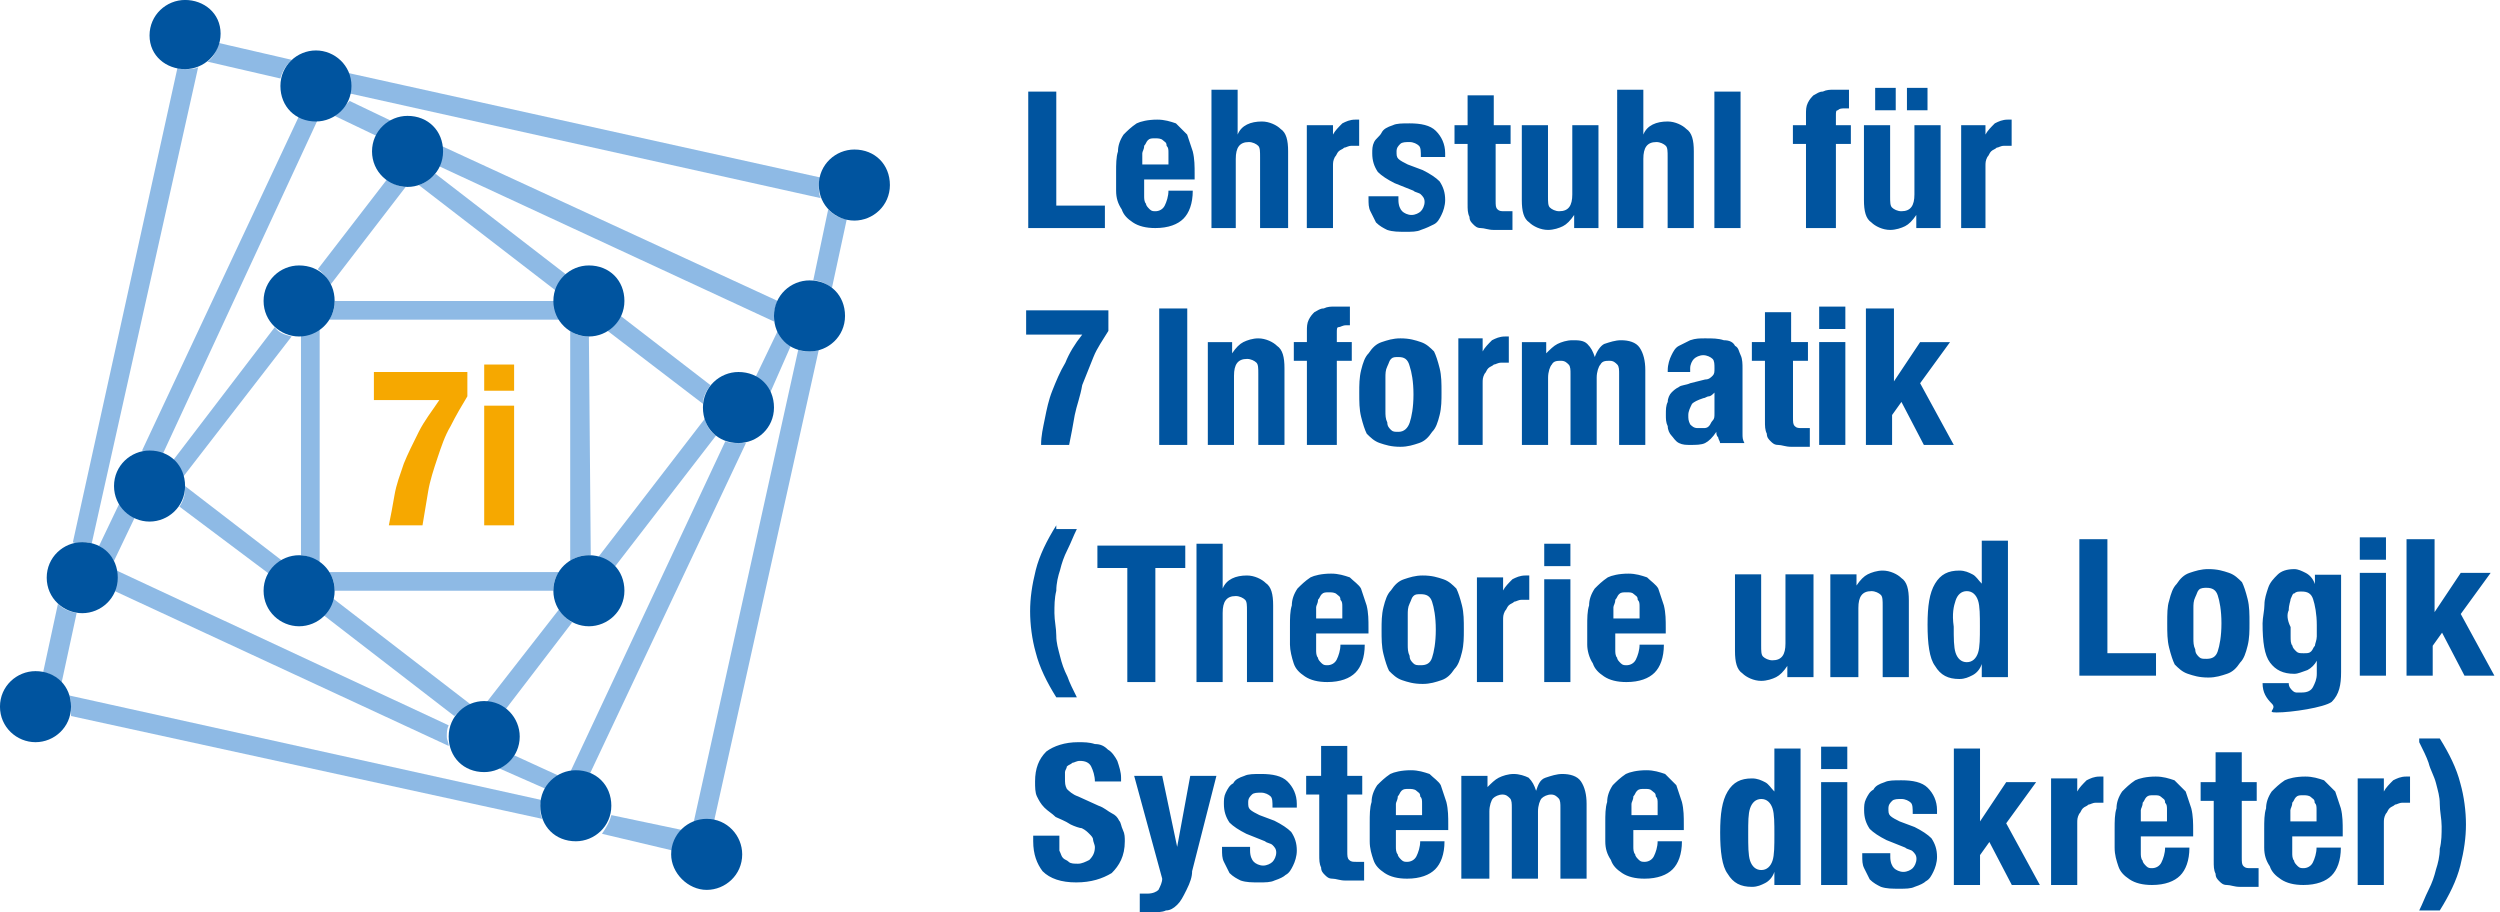<?xml version="1.0" encoding="UTF-8" standalone="no"?>
<svg
   width="301.405"
   height="110"
   viewBox="0 0 301.405 110"
   version="1.1"
   xml:space="preserve"
   style="clip-rule:evenodd;fill-rule:evenodd;stroke-linejoin:round;stroke-miterlimit:2"
   id="svg63"
   xmlns="http://www.w3.org/2000/svg"
   xmlns:svg="http://www.w3.org/2000/svg"><defs
   id="defs63" />
    
    
    
    
    
    
    
    
    
    
    
    
    
    
    
    <g
   id="g63"
   transform="matrix(2.254,0,0,2.254,-56.578,-88.586)">
        <path
   d="m 154.5,79 c 0.2,0.4 0.4,0.8 0.5,1.1 0.1,0.4 0.3,0.7 0.4,1.1 0.1,0.4 0.2,0.7 0.2,1.1 0,0.4 0.1,0.8 0.1,1.2 0,0.4 0,0.8 -0.1,1.2 0,0.4 -0.1,0.8 -0.2,1.1 -0.1,0.4 -0.2,0.7 -0.4,1.1 -0.2,0.4 -0.3,0.7 -0.5,1.1 h 1.1 c 0.5,-0.8 0.9,-1.6 1.1,-2.4 0.2,-0.8 0.3,-1.5 0.3,-2.2 0,-0.7 -0.1,-1.5 -0.3,-2.2 -0.2,-0.8 -0.6,-1.6 -1.1,-2.4 h -1.1 z m -42.135,3.9 v -0.6 c 0,-0.1 0.1,-0.2 0.1,-0.4 0.1,-0.1 0.1,-0.2 0.2,-0.3 0.1,-0.1 0.2,-0.1 0.4,-0.1 0.2,0 0.3,0 0.4,0.1 0.1,0.1 0.2,0.1 0.2,0.3 0.1,0.1 0.1,0.2 0.1,0.4 v 0.6 z m 2.8,0.8 v -0.3 c 0,-0.4 0,-0.8 -0.1,-1.2 -0.1,-0.3 -0.2,-0.6 -0.3,-0.9 -0.2,-0.2 -0.4,-0.4 -0.6,-0.6 -0.3,-0.1 -0.6,-0.2 -1,-0.2 -0.5,0 -0.9,0.1 -1.1,0.2 -0.3,0.2 -0.5,0.4 -0.7,0.6 -0.2,0.3 -0.3,0.6 -0.3,0.9 -0.1,0.3 -0.1,0.7 -0.1,1.1 v 1 c 0,0.4 0.1,0.7 0.3,1 0.1,0.3 0.3,0.5 0.6,0.7 0.3,0.2 0.7,0.3 1.2,0.3 0.7,0 1.2,-0.2 1.5,-0.5 0.3,-0.3 0.5,-0.8 0.5,-1.5 h -1.3 c 0,0.3 -0.1,0.6 -0.2,0.8 -0.1,0.2 -0.3,0.3 -0.5,0.3 -0.1,0 -0.2,0 -0.3,-0.1 -0.1,-0.1 -0.2,-0.2 -0.2,-0.3 -0.1,-0.1 -0.1,-0.3 -0.1,-0.4 v -0.9 z m -11.9,2.6 h 1.5 v -3.6 c 0,-0.3 0.1,-0.6 0.2,-0.7 0.1,-0.1 0.3,-0.2 0.5,-0.2 0.2,0 0.3,0.1 0.4,0.2 0.1,0.1 0.1,0.3 0.1,0.5 v 3.8 h 1.4 v -3.6 c 0,-0.3 0.1,-0.6 0.2,-0.7 0.1,-0.1 0.3,-0.2 0.5,-0.2 0.2,0 0.3,0.1 0.4,0.2 0.1,0.1 0.1,0.3 0.1,0.5 v 3.8 h 1.4 v -4 c 0,-0.5 -0.1,-0.9 -0.3,-1.2 -0.2,-0.3 -0.6,-0.4 -1,-0.4 -0.3,0 -0.6,0.1 -0.9,0.2 -0.3,0.1 -0.4,0.4 -0.5,0.7 -0.1,-0.3 -0.2,-0.5 -0.4,-0.7 -0.2,-0.1 -0.5,-0.2 -0.8,-0.2 -0.3,0 -0.6,0.1 -0.8,0.2 -0.2,0.1 -0.4,0.3 -0.6,0.5 v -0.6 h -1.4 z m -3.5,-3.4 v -0.6 c 0,-0.1 0.1,-0.2 0.1,-0.4 0.1,-0.1 0.1,-0.2 0.2,-0.3 0.1,-0.1 0.2,-0.1 0.4,-0.1 0.1,0 0.3,0 0.4,0.1 0.1,0.1 0.2,0.1 0.2,0.3 0.1,0.1 0.1,0.2 0.1,0.4 v 0.6 z m 2.8,0.8 v -0.3 c 0,-0.4 0,-0.8 -0.1,-1.2 -0.1,-0.3 -0.2,-0.6 -0.3,-0.9 -0.1,-0.2 -0.4,-0.4 -0.6,-0.6 -0.3,-0.1 -0.6,-0.2 -1,-0.2 -0.5,0 -0.9,0.1 -1.1,0.2 -0.3,0.2 -0.5,0.4 -0.7,0.6 -0.2,0.3 -0.3,0.6 -0.3,0.9 -0.1,0.3 -0.1,0.7 -0.1,1.1 v 1 c 0,0.4 0.1,0.7 0.2,1 0.1,0.3 0.3,0.5 0.6,0.7 0.3,0.2 0.7,0.3 1.2,0.3 0.7,0 1.2,-0.2 1.5,-0.5 0.3,-0.3 0.5,-0.8 0.5,-1.5 h -1.3 c 0,0.3 -0.1,0.6 -0.2,0.8 -0.1,0.2 -0.3,0.3 -0.5,0.3 -0.1,0 -0.2,0 -0.3,-0.1 -0.1,-0.1 -0.2,-0.2 -0.2,-0.3 -0.1,-0.1 -0.1,-0.3 -0.1,-0.4 v -0.9 z m -6.8,-2.9 h -0.8 v 1 h 0.7 V 85 c 0,0.3 0,0.5 0.1,0.7 0,0.2 0.1,0.3 0.2,0.4 0.1,0.1 0.2,0.2 0.4,0.2 0.2,0 0.4,0.1 0.7,0.1 h 1 v -1 h -0.4 c -0.2,0 -0.3,0 -0.4,-0.1 -0.1,-0.1 -0.1,-0.2 -0.1,-0.5 v -3 h 0.8 v -1 h -0.8 v -1.6 h -1.4 z m -5.3,3.7 v 0.2 c 0,0.3 0,0.5 0.1,0.7 0.1,0.2 0.2,0.4 0.3,0.6 0.2,0.2 0.4,0.3 0.6,0.4 0.3,0.1 0.6,0.1 1,0.1 0.3,0 0.6,0 0.8,-0.1 0.3,-0.1 0.5,-0.2 0.6,-0.3 0.2,-0.1 0.3,-0.3 0.4,-0.5 0.1,-0.2 0.2,-0.5 0.2,-0.8 0,-0.4 -0.1,-0.7 -0.3,-1 -0.2,-0.2 -0.5,-0.4 -0.9,-0.6 l -0.8,-0.3 c -0.2,-0.1 -0.4,-0.2 -0.5,-0.3 -0.1,-0.1 -0.1,-0.2 -0.1,-0.4 0,-0.2 0.1,-0.3 0.2,-0.4 0.1,-0.1 0.3,-0.1 0.5,-0.1 0.2,0 0.4,0.1 0.5,0.2 0.1,0.1 0.1,0.3 0.1,0.6 h 1.3 v -0.2 c 0,-0.5 -0.2,-0.9 -0.5,-1.2 -0.3,-0.3 -0.8,-0.4 -1.4,-0.4 -0.4,0 -0.7,0 -0.9,0.1 -0.3,0.1 -0.5,0.2 -0.6,0.4 -0.2,0.1 -0.3,0.3 -0.4,0.5 -0.1,0.2 -0.1,0.4 -0.1,0.6 0,0.4 0.1,0.7 0.3,1 0.2,0.2 0.5,0.4 0.9,0.6 l 1,0.4 c 0.1,0.1 0.3,0.1 0.4,0.2 0.1,0.1 0.2,0.2 0.2,0.4 0,0.2 -0.1,0.4 -0.2,0.5 -0.1,0.1 -0.3,0.2 -0.5,0.2 -0.2,0 -0.4,-0.1 -0.5,-0.2 -0.1,-0.1 -0.2,-0.3 -0.2,-0.6 v -0.2 h -1.5 z m -4.4,3.6 h 0.6 c 0.3,0 0.6,0 0.8,-0.1 0.2,0 0.4,-0.1 0.6,-0.3 0.2,-0.2 0.3,-0.4 0.5,-0.8 0.2,-0.4 0.3,-0.7 0.3,-1 l 1.3,-5.1 h -1.4 l -0.7,3.8 -0.8,-3.8 h -1.5 l 1.5,5.5 c 0,0.2 -0.1,0.4 -0.2,0.6 -0.1,0.1 -0.3,0.2 -0.6,0.2 h -0.4 z m -5.7,-4.1 v 0.3 c 0,0.7 0.2,1.2 0.5,1.6 0.4,0.4 1,0.6 1.8,0.6 0.8,0 1.4,-0.2 1.9,-0.5 0.4,-0.4 0.7,-0.9 0.7,-1.7 0,-0.2 0,-0.4 -0.1,-0.6 -0.1,-0.2 -0.1,-0.4 -0.2,-0.5 -0.1,-0.2 -0.2,-0.3 -0.4,-0.4 -0.2,-0.1 -0.4,-0.3 -0.7,-0.4 l -1.1,-0.5 c -0.3,-0.1 -0.5,-0.3 -0.6,-0.4 -0.1,-0.2 -0.1,-0.3 -0.1,-0.6 v -0.3 c 0,-0.1 0.1,-0.2 0.1,-0.3 0.1,-0.1 0.2,-0.1 0.3,-0.2 0.1,0 0.2,-0.1 0.4,-0.1 0.3,0 0.5,0.1 0.6,0.3 0.1,0.2 0.2,0.5 0.2,0.8 h 1.4 v -0.2 c 0,-0.3 -0.1,-0.6 -0.2,-0.9 -0.1,-0.2 -0.3,-0.5 -0.5,-0.6 -0.2,-0.2 -0.4,-0.3 -0.7,-0.3 -0.3,-0.1 -0.6,-0.1 -0.9,-0.1 -0.7,0 -1.3,0.2 -1.7,0.5 -0.4,0.4 -0.6,0.9 -0.6,1.6 0,0.3 0,0.6 0.1,0.8 0.1,0.2 0.2,0.4 0.4,0.6 0.2,0.2 0.4,0.3 0.6,0.5 0.2,0.1 0.5,0.2 0.8,0.4 0.2,0.1 0.5,0.2 0.6,0.2 0.2,0.1 0.3,0.2 0.4,0.3 0.1,0.1 0.2,0.2 0.2,0.3 0,0.1 0.1,0.3 0.1,0.4 0,0.3 -0.1,0.5 -0.3,0.7 -0.2,0.1 -0.4,0.2 -0.6,0.2 -0.2,0 -0.4,0 -0.5,-0.1 -0.1,-0.1 -0.2,-0.1 -0.3,-0.2 -0.1,-0.1 -0.1,-0.2 -0.2,-0.4 V 84 Z m 70.844,2.638 h 1.4 v -3.3 c 0,-0.2 0,-0.3 0.1,-0.5 0.1,-0.1 0.1,-0.2 0.2,-0.3 0.1,-0.1 0.2,-0.1 0.3,-0.2 0.1,0 0.2,-0.1 0.4,-0.1 h 0.4 v -1.4 h -0.2 c -0.3,0 -0.5,0.1 -0.7,0.2 -0.2,0.2 -0.4,0.4 -0.5,0.6 v -0.7 h -1.4 z m -3.6,-3.4 v -0.6 c 0,-0.1 0.1,-0.2 0.1,-0.4 0.1,-0.1 0.1,-0.2 0.2,-0.3 0.1,-0.1 0.2,-0.1 0.4,-0.1 0.1,0 0.3,0 0.4,0.1 0.1,0.1 0.2,0.1 0.2,0.3 0.1,0.1 0.1,0.2 0.1,0.4 v 0.6 z m 2.8,0.8 v -0.3 c 0,-0.4 0,-0.8 -0.1,-1.2 -0.1,-0.3 -0.2,-0.6 -0.3,-0.9 -0.2,-0.2 -0.4,-0.4 -0.6,-0.6 -0.3,-0.1 -0.6,-0.2 -1,-0.2 -0.5,0 -0.9,0.1 -1.1,0.2 -0.3,0.2 -0.5,0.4 -0.7,0.6 -0.2,0.3 -0.3,0.6 -0.3,0.9 -0.1,0.3 -0.1,0.7 -0.1,1.1 v 1 c 0,0.4 0.1,0.7 0.3,1 0.1,0.3 0.3,0.5 0.6,0.7 0.3,0.2 0.7,0.3 1.2,0.3 0.7,0 1.2,-0.2 1.5,-0.5 0.3,-0.3 0.5,-0.8 0.5,-1.5 h -1.3 c 0,0.3 -0.1,0.6 -0.2,0.8 -0.1,0.2 -0.3,0.3 -0.5,0.3 -0.1,0 -0.2,0 -0.3,-0.1 -0.1,-0.1 -0.2,-0.2 -0.2,-0.3 -0.1,-0.1 -0.1,-0.3 -0.1,-0.4 v -0.9 z m -6.8,-2.9 h -0.8 v 1 h 0.7 v 3.2 c 0,0.3 0,0.5 0.1,0.7 0,0.2 0.1,0.3 0.2,0.4 0.1,0.1 0.2,0.2 0.4,0.2 0.2,0 0.4,0.1 0.7,0.1 h 1 v -1 h -0.4 c -0.2,0 -0.3,0 -0.4,-0.1 -0.1,-0.1 -0.1,-0.2 -0.1,-0.5 v -3 h 0.8 v -1 h -0.8 v -1.6 h -1.4 z m -4,2.1 v -0.6 c 0,-0.1 0.1,-0.2 0.1,-0.4 0.1,-0.1 0.1,-0.2 0.2,-0.3 0.1,-0.1 0.2,-0.1 0.4,-0.1 0.2,0 0.3,0 0.4,0.1 0.1,0.1 0.2,0.1 0.2,0.3 0.1,0.1 0.1,0.2 0.1,0.4 v 0.6 z m 2.8,0.8 v -0.3 c 0,-0.4 0,-0.8 -0.1,-1.2 -0.1,-0.3 -0.2,-0.6 -0.3,-0.9 -0.2,-0.2 -0.4,-0.4 -0.6,-0.6 -0.3,-0.1 -0.6,-0.2 -1,-0.2 -0.5,0 -0.9,0.1 -1.1,0.2 -0.3,0.2 -0.5,0.4 -0.7,0.6 -0.2,0.3 -0.3,0.6 -0.3,0.9 -0.1,0.3 -0.1,0.7 -0.1,1.1 v 1 c 0,0.4 0.1,0.7 0.2,1 0.1,0.3 0.3,0.5 0.6,0.7 0.3,0.2 0.7,0.3 1.2,0.3 0.7,0 1.2,-0.2 1.5,-0.5 0.3,-0.3 0.5,-0.8 0.5,-1.5 h -1.3 c 0,0.3 -0.1,0.6 -0.2,0.8 -0.1,0.2 -0.3,0.3 -0.5,0.3 -0.1,0 -0.2,0 -0.3,-0.1 -0.1,-0.1 -0.2,-0.2 -0.2,-0.3 -0.1,-0.1 -0.1,-0.3 -0.1,-0.4 v -0.9 z m -7.6,2.6 h 1.4 v -3.3 c 0,-0.2 0,-0.3 0.1,-0.5 0.1,-0.1 0.1,-0.2 0.2,-0.3 0.1,-0.1 0.2,-0.1 0.3,-0.2 0.1,0 0.2,-0.1 0.4,-0.1 h 0.4 v -1.4 h -0.2 c -0.3,0 -0.5,0.1 -0.7,0.2 -0.2,0.2 -0.4,0.4 -0.5,0.6 v -0.7 h -1.4 z m -5.2,-7.3 v 7.3 h 1.4 v -1.6 l 0.5,-0.7 1.2,2.3 h 1.5 l -1.8,-3.3 1.6,-2.2 h -1.6 l -1.4,2.1 v -3.9 z m -4.9,5.5 v 0.2 c 0,0.3 0,0.5 0.1,0.7 0.1,0.2 0.2,0.4 0.3,0.6 0.2,0.2 0.4,0.3 0.6,0.4 0.3,0.1 0.6,0.1 1,0.1 0.3,0 0.6,0 0.8,-0.1 0.3,-0.1 0.5,-0.2 0.6,-0.3 0.2,-0.1 0.3,-0.3 0.4,-0.5 0.1,-0.2 0.2,-0.5 0.2,-0.8 0,-0.4 -0.1,-0.7 -0.3,-1 -0.2,-0.2 -0.5,-0.4 -0.9,-0.6 l -0.8,-0.3 c -0.2,-0.1 -0.4,-0.2 -0.5,-0.3 -0.1,-0.1 -0.1,-0.2 -0.1,-0.4 0,-0.2 0.1,-0.3 0.2,-0.4 0.1,-0.1 0.3,-0.1 0.5,-0.1 0.2,0 0.4,0.1 0.5,0.2 0.1,0.1 0.1,0.3 0.1,0.6 h 1.3 v -0.2 c 0,-0.5 -0.2,-0.9 -0.5,-1.2 -0.3,-0.3 -0.8,-0.4 -1.4,-0.4 -0.4,0 -0.7,0 -0.9,0.1 -0.3,0.1 -0.5,0.2 -0.6,0.4 -0.2,0.1 -0.3,0.3 -0.4,0.5 -0.1,0.2 -0.1,0.4 -0.1,0.6 0,0.4 0.1,0.7 0.3,1 0.2,0.2 0.5,0.4 0.9,0.6 l 1,0.4 c 0.1,0.1 0.3,0.1 0.4,0.2 0.1,0.1 0.2,0.2 0.2,0.4 0,0.2 -0.1,0.4 -0.2,0.5 -0.1,0.1 -0.3,0.2 -0.5,0.2 -0.2,0 -0.4,-0.1 -0.5,-0.2 -0.1,-0.1 -0.2,-0.3 -0.2,-0.6 v -0.2 h -1.5 z m -2.2,1.8 h 1.4 v -5.5 h -1.4 z m 0,-6.2 h 1.4 v -1.2 h -1.4 z m -3.8,2.1 c 0.1,-0.3 0.3,-0.5 0.6,-0.5 0.3,0 0.5,0.2 0.6,0.5 0.1,0.3 0.1,0.8 0.1,1.4 0,0.6 0,1.1 -0.1,1.4 -0.1,0.3 -0.3,0.5 -0.6,0.5 -0.3,0 -0.5,-0.2 -0.6,-0.5 -0.1,-0.3 -0.1,-0.8 -0.1,-1.4 0,-0.7 0,-1.1 0.1,-1.4 m 1.3,4.1 h 1.4 v -7.3 h -1.4 v 2.3 c -0.2,-0.2 -0.3,-0.4 -0.5,-0.5 -0.2,-0.1 -0.4,-0.2 -0.7,-0.2 -0.6,0 -1,0.2 -1.3,0.7 -0.3,0.5 -0.4,1.2 -0.4,2.2 0,1 0.1,1.8 0.4,2.2 0.3,0.5 0.7,0.7 1.3,0.7 0.3,0 0.5,-0.1 0.7,-0.2 0.2,-0.1 0.4,-0.3 0.5,-0.6 z"
   style="fill:#00549f;fill-rule:nonzero"
   id="path15" />
        <g
   id="g16">
            <path
   d="m 111.399,72.384 v -0.6 c 0,-0.1 0.1,-0.2 0.1,-0.4 0.1,-0.1 0.1,-0.2 0.2,-0.3 0.1,-0.1 0.2,-0.1 0.4,-0.1 0.2,0 0.3,0 0.4,0.1 0.1,0.1 0.2,0.1 0.2,0.3 0.1,0.1 0.1,0.2 0.1,0.4 v 0.6 z m 2.8,0.8 v -0.3 c 0,-0.4 0,-0.8 -0.1,-1.2 -0.1,-0.3 -0.2,-0.6 -0.3,-0.9 -0.1,-0.2 -0.4,-0.4 -0.6,-0.6 -0.3,-0.1 -0.6,-0.2 -1,-0.2 -0.5,0 -0.9,0.1 -1.1,0.2 -0.3,0.2 -0.5,0.4 -0.7,0.6 -0.2,0.3 -0.3,0.6 -0.3,0.9 -0.1,0.3 -0.1,0.7 -0.1,1.1 v 1 c 0,0.3 0.1,0.7 0.3,1 0.1,0.3 0.3,0.5 0.6,0.7 0.3,0.2 0.7,0.3 1.2,0.3 0.7,0 1.2,-0.2 1.5,-0.5 0.3,-0.3 0.5,-0.8 0.5,-1.5 h -1.3 c 0,0.3 -0.1,0.6 -0.2,0.8 -0.1,0.2 -0.3,0.3 -0.5,0.3 -0.1,0 -0.2,0 -0.3,-0.1 -0.1,-0.1 -0.2,-0.2 -0.2,-0.3 -0.1,-0.1 -0.1,-0.3 -0.1,-0.4 v -0.9 z m -6.5,2.6 h 1.4 v -5.5 h -1.4 z m 0,-6.2 h 1.4 v -1.2 h -1.4 z m -3.6,6.2 h 1.4 v -3.3 c 0,-0.2 0,-0.3 0.1,-0.5 0.1,-0.1 0.1,-0.2 0.2,-0.3 0.1,-0.1 0.2,-0.1 0.3,-0.2 0.1,0 0.2,-0.1 0.4,-0.1 h 0.4 v -1.3 h -0.2 c -0.3,0 -0.5,0.1 -0.7,0.2 -0.2,0.2 -0.4,0.4 -0.5,0.6 v -0.7 h -1.4 z m -3.7,-3.6 c 0,-0.2 0,-0.4 0.1,-0.6 0.1,-0.2 0.1,-0.3 0.2,-0.4 0.1,-0.1 0.2,-0.1 0.4,-0.1 0.3,0 0.5,0.1 0.6,0.4 0.1,0.3 0.2,0.8 0.2,1.5 0,0.7 -0.1,1.2 -0.2,1.5 -0.1,0.3 -0.3,0.4 -0.6,0.4 -0.2,0 -0.3,0 -0.4,-0.1 -0.1,-0.1 -0.2,-0.2 -0.2,-0.4 -0.1,-0.2 -0.1,-0.4 -0.1,-0.6 v -1.6 m -1.3,2.1 c 0.1,0.4 0.2,0.7 0.3,0.9 0.2,0.2 0.4,0.4 0.7,0.5 0.3,0.1 0.6,0.2 1.1,0.2 0.4,0 0.7,-0.1 1,-0.2 0.3,-0.1 0.5,-0.3 0.7,-0.6 0.2,-0.2 0.3,-0.5 0.4,-0.9 0.1,-0.4 0.1,-0.8 0.1,-1.2 0,-0.5 0,-0.9 -0.1,-1.3 -0.1,-0.4 -0.2,-0.7 -0.3,-0.9 -0.2,-0.2 -0.4,-0.4 -0.7,-0.5 -0.3,-0.1 -0.6,-0.2 -1.1,-0.2 -0.4,0 -0.7,0.1 -1,0.2 -0.3,0.1 -0.5,0.3 -0.7,0.6 -0.2,0.2 -0.3,0.5 -0.4,0.9 -0.1,0.4 -0.1,0.8 -0.1,1.2 0,0.5 0,0.9 0.1,1.3 m -3.6,-1.9 v -0.6 c 0,-0.1 0.1,-0.2 0.1,-0.4 0.1,-0.1 0.1,-0.2 0.2,-0.3 0.1,-0.1 0.2,-0.1 0.4,-0.1 0.1,0 0.3,0 0.4,0.1 0.1,0.1 0.2,0.1 0.2,0.3 0.1,0.1 0.1,0.2 0.1,0.4 v 0.6 z m 2.8,0.8 v -0.3 c 0,-0.4 0,-0.8 -0.1,-1.2 -0.1,-0.3 -0.2,-0.6 -0.3,-0.9 -0.1,-0.2 -0.4,-0.4 -0.6,-0.6 -0.3,-0.1 -0.6,-0.2 -1,-0.2 -0.5,0 -0.9,0.1 -1.1,0.2 -0.3,0.2 -0.5,0.4 -0.7,0.6 -0.2,0.3 -0.3,0.6 -0.3,0.9 -0.1,0.3 -0.1,0.7 -0.1,1.1 v 1 c 0,0.3 0.1,0.7 0.2,1 0.1,0.3 0.3,0.5 0.6,0.7 0.3,0.2 0.7,0.3 1.2,0.3 0.7,0 1.2,-0.2 1.5,-0.5 0.3,-0.3 0.5,-0.8 0.5,-1.5 h -1.3 c 0,0.3 -0.1,0.6 -0.2,0.8 -0.1,0.2 -0.3,0.3 -0.5,0.3 -0.1,0 -0.2,0 -0.3,-0.1 -0.1,-0.1 -0.2,-0.2 -0.2,-0.3 -0.1,-0.1 -0.1,-0.3 -0.1,-0.4 v -0.9 z m -9.2,2.6 h 1.4 v -3.7 c 0,-0.6 0.2,-0.9 0.7,-0.9 0.2,0 0.4,0.1 0.5,0.2 0.1,0.1 0.1,0.3 0.1,0.6 v 3.8 h 1.4 v -4.1 c 0,-0.6 -0.1,-1 -0.4,-1.2 -0.2,-0.2 -0.6,-0.4 -1,-0.4 -0.6,0 -1.1,0.2 -1.3,0.7 v -2.4 h -1.4 z m -5.3,-7.3 v 1.2 h 1.6 v 6.1 h 1.5 v -6.1 h 1.6 v -1.2 z m 45.903,2.937 c 0.1,-0.3 0.3,-0.5 0.6,-0.5 0.3,0 0.5,0.2 0.6,0.5 0.1,0.3 0.1,0.8 0.1,1.4 0,0.6 0,1.1 -0.1,1.4 -0.1,0.3 -0.3,0.5 -0.6,0.5 -0.3,0 -0.5,-0.2 -0.6,-0.5 -0.1,-0.3 -0.1,-0.8 -0.1,-1.4 -0.1,-0.7 0,-1.1 0.1,-1.4 m 1.4,4.1 h 1.4 v -7.3 h -1.4 v 2.3 c -0.2,-0.2 -0.3,-0.4 -0.5,-0.5 -0.2,-0.1 -0.4,-0.2 -0.7,-0.2 -0.6,0 -1,0.2 -1.3,0.7 -0.3,0.5 -0.4,1.2 -0.4,2.2 0,1 0.1,1.8 0.4,2.2 0.3,0.5 0.7,0.7 1.3,0.7 0.3,0 0.5,-0.1 0.7,-0.2 0.2,-0.1 0.4,-0.3 0.5,-0.6 z m -8.1,0 h 1.5 v -3.7 c 0,-0.6 0.2,-0.9 0.7,-0.9 0.2,0 0.4,0.1 0.5,0.2 0.1,0.1 0.1,0.3 0.1,0.6 v 3.8 h 1.4 v -4.1 c 0,-0.6 -0.1,-1 -0.4,-1.2 -0.2,-0.2 -0.6,-0.4 -1,-0.4 -0.3,0 -0.6,0.1 -0.8,0.2 -0.2,0.1 -0.4,0.3 -0.6,0.6 v -0.6 h -1.4 z m -2.3,0 h 1.4 v -5.5 h -1.5 v 3.7 c 0,0.6 -0.2,0.9 -0.7,0.9 -0.2,0 -0.4,-0.1 -0.5,-0.2 -0.1,-0.1 -0.1,-0.3 -0.1,-0.6 v -3.8 h -1.4 v 4.1 c 0,0.6 0.1,1 0.4,1.2 0.2,0.2 0.6,0.4 1,0.4 0.3,0 0.6,-0.1 0.8,-0.2 0.2,-0.1 0.4,-0.3 0.6,-0.6 z m 33.12,-7.378 v 7.3 h 1.4 v -1.6 l 0.5,-0.7 1.2,2.3 h 1.6 l -1.8,-3.3 1.6,-2.2 h -1.6 l -1.4,2.1 v -3.9 z m -2.5,7.3 h 1.4 v -5.5 h -1.4 z m 0,-6.2 h 1.4 v -1.2 h -1.4 z m -2.4,0.7 v 0.6 c -0.1,-0.3 -0.3,-0.5 -0.5,-0.6 -0.2,-0.1 -0.4,-0.2 -0.6,-0.2 -0.4,0 -0.7,0.1 -0.9,0.3 -0.2,0.2 -0.4,0.4 -0.5,0.7 -0.1,0.3 -0.2,0.6 -0.2,0.9 0,0.3 -0.1,0.7 -0.1,1 0,1 0.1,1.7 0.4,2.1 0.3,0.4 0.7,0.6 1.3,0.6 0.2,0 0.4,-0.1 0.7,-0.2 0.2,-0.1 0.4,-0.3 0.5,-0.5 v 0.7 c 0,0.3 -0.1,0.5 -0.2,0.7 -0.1,0.2 -0.3,0.3 -0.6,0.3 h -0.3 c -0.1,0 -0.2,-0.1 -0.2,-0.1 -0.1,-0.1 -0.2,-0.2 -0.2,-0.4 h -1.4 c 0,0.5 0.2,0.8 0.5,1.1 0.3,0.3 -0.348,0.467 0.252,0.467 0.8,0 2.548,-0.267 2.948,-0.567 0.4,-0.4 0.5,-0.9 0.5,-1.6 v -5.2 h -1.4 z m -1.4,2 c 0,-0.3 0.1,-0.5 0.1,-0.6 0.1,-0.2 0.1,-0.3 0.2,-0.3 0.1,-0.1 0.2,-0.1 0.4,-0.1 0.3,0 0.5,0.1 0.6,0.4 0.1,0.3 0.2,0.8 0.2,1.4 v 0.6 c 0,0.2 -0.1,0.4 -0.1,0.5 -0.1,0.1 -0.1,0.2 -0.2,0.3 -0.1,0.1 -0.2,0.1 -0.4,0.1 -0.2,0 -0.3,0 -0.4,-0.1 -0.1,-0.1 -0.2,-0.2 -0.2,-0.3 -0.1,-0.1 -0.1,-0.3 -0.1,-0.5 v -0.5 c -0.2,-0.4 -0.2,-0.7 -0.1,-0.9 m -5.1,-0.1 c 0,-0.2 0,-0.4 0.1,-0.6 0.1,-0.2 0.1,-0.3 0.2,-0.4 0.1,-0.1 0.3,-0.1 0.4,-0.1 0.3,0 0.5,0.1 0.6,0.4 0.1,0.3 0.2,0.8 0.2,1.5 0,0.7 -0.1,1.2 -0.2,1.5 -0.1,0.3 -0.3,0.4 -0.6,0.4 -0.2,0 -0.3,0 -0.4,-0.1 -0.1,-0.1 -0.2,-0.2 -0.2,-0.4 -0.1,-0.2 -0.1,-0.4 -0.1,-0.6 v -1.6 m -1.3,2.1 c 0.1,0.4 0.2,0.7 0.3,0.9 0.2,0.2 0.4,0.4 0.7,0.5 0.3,0.1 0.6,0.2 1.1,0.2 0.4,0 0.7,-0.1 1,-0.2 0.3,-0.1 0.5,-0.3 0.7,-0.6 0.2,-0.2 0.3,-0.5 0.4,-0.9 0.1,-0.4 0.1,-0.8 0.1,-1.2 0,-0.5 0,-0.9 -0.1,-1.3 -0.1,-0.4 -0.2,-0.7 -0.3,-0.9 -0.2,-0.2 -0.4,-0.4 -0.7,-0.5 -0.3,-0.1 -0.6,-0.2 -1.1,-0.2 -0.4,0 -0.7,0.1 -1,0.2 -0.3,0.1 -0.5,0.3 -0.7,0.6 -0.2,0.2 -0.3,0.5 -0.4,0.9 -0.1,0.3 -0.1,0.7 -0.1,1.2 0,0.5 0,0.9 0.1,1.3 m -0.7,1.5 v -1.2 h -2.6 v -6.1 h -1.5 v 7.3 z M 81.6,67.4 c -0.5,0.8 -0.9,1.6 -1.1,2.4 -0.2,0.8 -0.3,1.5 -0.3,2.2 0,0.7 0.1,1.5 0.3,2.2 0.2,0.8 0.6,1.6 1.1,2.4 h 1.1 C 82.5,76.2 82.3,75.8 82.2,75.5 82,75.1 81.9,74.8 81.8,74.4 81.7,74 81.6,73.7 81.6,73.3 c 0,-0.4 -0.1,-0.8 -0.1,-1.2 0,-0.4 0,-0.8 0.1,-1.2 0,-0.4 0.1,-0.8 0.2,-1.1 0.1,-0.4 0.2,-0.7 0.4,-1.1 0.2,-0.4 0.3,-0.7 0.5,-1.1 h -1.1 z"
   style="fill:#00549f;fill-rule:nonzero"
   id="path16" />
        </g>
        <path
   d="m 79.987,55.9 v 1.3 h 3 c -0.4,0.5 -0.7,1 -0.9,1.5 -0.3,0.5 -0.5,1 -0.7,1.5 -0.2,0.5 -0.3,1 -0.4,1.5 -0.1,0.5 -0.2,0.9 -0.2,1.4 h 1.5 c 0.1,-0.5 0.2,-1 0.3,-1.6 0.1,-0.5 0.3,-1 0.4,-1.6 0.2,-0.5 0.4,-1 0.6,-1.5 0.2,-0.5 0.5,-0.9 0.8,-1.4 v -1.1 z m 44.918,-0.1 v 7.3 h 1.4 v -1.6 l 0.5,-0.7 1.2,2.3 h 1.6 l -1.8,-3.3 1.6,-2.2 h -1.6 l -1.4,2.1 v -3.9 z m -2.5,7.3 h 1.4 v -5.5 h -1.4 z m 0,-6.2 h 1.4 v -1.2 h -1.4 z m -2.9,0.7 h -0.7 v 1 h 0.7 v 3.2 c 0,0.3 0,0.5 0.1,0.7 0,0.2 0.1,0.3 0.2,0.4 0.1,0.1 0.2,0.2 0.4,0.2 0.2,0 0.4,0.1 0.7,0.1 h 1 v -1 h -0.4 c -0.2,0 -0.3,0 -0.4,-0.1 -0.1,-0.1 -0.1,-0.2 -0.1,-0.5 v -3 h 0.8 v -1 h -0.9 V 56 h -1.4 z m -2.7,3.8 c 0,0.2 0,0.3 -0.1,0.4 -0.1,0.1 -0.1,0.2 -0.2,0.3 -0.1,0.1 -0.2,0.1 -0.3,0.1 h -0.3 c -0.2,0 -0.3,-0.1 -0.4,-0.2 -0.1,-0.2 -0.1,-0.3 -0.1,-0.5 0,-0.2 0.1,-0.4 0.2,-0.6 0.1,-0.1 0.3,-0.2 0.6,-0.3 0.1,0 0.2,-0.1 0.3,-0.1 0.1,0 0.2,-0.1 0.3,-0.2 z m -1.3,-2.2 V 59 c 0,-0.2 0.1,-0.4 0.2,-0.5 0.1,-0.1 0.3,-0.2 0.5,-0.2 0.2,0 0.4,0.1 0.5,0.2 0.1,0.1 0.1,0.3 0.1,0.5 0,0.2 0,0.3 -0.1,0.4 -0.1,0.1 -0.2,0.2 -0.4,0.2 l -0.8,0.2 c -0.2,0.1 -0.5,0.1 -0.6,0.2 -0.2,0.1 -0.3,0.2 -0.4,0.3 -0.1,0.1 -0.2,0.3 -0.2,0.5 -0.1,0.2 -0.1,0.4 -0.1,0.7 0,0.2 0,0.4 0.1,0.6 0,0.2 0.1,0.4 0.2,0.5 0.1,0.1 0.2,0.3 0.4,0.4 0.2,0.1 0.4,0.1 0.6,0.1 0.3,0 0.6,0 0.8,-0.1 0.2,-0.1 0.4,-0.3 0.6,-0.6 0,0.1 0,0.2 0.1,0.3 0,0.1 0.1,0.2 0.1,0.3 h 1.3 c -0.1,-0.2 -0.1,-0.3 -0.1,-0.5 V 59 c 0,-0.2 0,-0.5 -0.1,-0.7 -0.1,-0.2 -0.1,-0.4 -0.3,-0.5 -0.1,-0.2 -0.3,-0.3 -0.6,-0.3 -0.3,-0.1 -0.6,-0.1 -1,-0.1 -0.3,0 -0.5,0 -0.8,0.1 -0.2,0.1 -0.4,0.2 -0.6,0.3 -0.2,0.1 -0.3,0.3 -0.4,0.5 -0.1,0.2 -0.2,0.5 -0.2,0.8 v 0.1 z m -9,3.9 h 1.4 v -3.6 c 0,-0.3 0.1,-0.6 0.2,-0.7 0.1,-0.2 0.3,-0.2 0.5,-0.2 0.2,0 0.3,0.1 0.4,0.2 0.1,0.1 0.1,0.3 0.1,0.5 v 3.8 h 1.4 v -3.6 c 0,-0.3 0.1,-0.6 0.2,-0.7 0.1,-0.2 0.3,-0.2 0.5,-0.2 0.2,0 0.3,0.1 0.4,0.2 0.1,0.1 0.1,0.3 0.1,0.5 v 3.8 h 1.4 v -4 c 0,-0.5 -0.1,-0.9 -0.3,-1.2 -0.2,-0.3 -0.6,-0.4 -1,-0.4 -0.3,0 -0.6,0.1 -0.9,0.2 -0.2,0.1 -0.4,0.4 -0.5,0.7 -0.1,-0.3 -0.2,-0.5 -0.4,-0.7 -0.2,-0.2 -0.5,-0.2 -0.8,-0.2 -0.3,0 -0.6,0.1 -0.8,0.2 -0.2,0.1 -0.4,0.3 -0.6,0.5 v -0.6 h -1.3 z m -3.5,0 h 1.4 v -3.3 c 0,-0.2 0,-0.3 0.1,-0.5 0.1,-0.1 0.1,-0.2 0.2,-0.3 0.1,-0.1 0.2,-0.1 0.3,-0.2 0.1,0 0.2,-0.1 0.4,-0.1 h 0.4 v -1.4 h -0.2 c -0.3,0 -0.5,0.1 -0.7,0.2 -0.2,0.2 -0.4,0.4 -0.5,0.6 v -0.7 h -1.3 v 5.7 z m -3.8,-3.6 c 0,-0.2 0,-0.4 0.1,-0.6 0.1,-0.2 0.1,-0.3 0.2,-0.4 0.1,-0.1 0.2,-0.1 0.4,-0.1 0.3,0 0.5,0.1 0.6,0.5 0.1,0.3 0.2,0.8 0.2,1.5 0,0.7 -0.1,1.2 -0.2,1.5 -0.1,0.3 -0.3,0.5 -0.6,0.5 -0.2,0 -0.3,0 -0.4,-0.1 -0.1,-0.1 -0.2,-0.2 -0.2,-0.4 -0.1,-0.2 -0.1,-0.4 -0.1,-0.6 v -1.8 m -1.3,2.1 c 0.1,0.4 0.2,0.7 0.3,0.9 0.2,0.2 0.4,0.4 0.7,0.5 0.3,0.1 0.6,0.2 1.1,0.2 0.4,0 0.7,-0.1 1,-0.2 0.3,-0.1 0.5,-0.3 0.7,-0.6 0.2,-0.2 0.3,-0.5 0.4,-0.9 0.1,-0.4 0.1,-0.8 0.1,-1.2 0,-0.5 0,-0.9 -0.1,-1.3 -0.1,-0.4 -0.2,-0.7 -0.3,-0.9 -0.2,-0.2 -0.4,-0.4 -0.7,-0.5 -0.3,-0.1 -0.6,-0.2 -1.1,-0.2 -0.4,0 -0.7,0.1 -1,0.2 -0.3,0.1 -0.5,0.3 -0.7,0.6 -0.2,0.2 -0.3,0.5 -0.4,0.9 -0.1,0.4 -0.1,0.8 -0.1,1.2 0,0.5 0,0.9 0.1,1.3 m -2.9,1.5 h 1.6 v -4.5 h 0.8 v -1 h -0.8 v -0.5 c 0,-0.2 0,-0.3 0.1,-0.3 0.1,0 0.2,-0.1 0.4,-0.1 h 0.2 v -1 h -0.8 c -0.2,0 -0.4,0 -0.6,0.1 -0.2,0 -0.3,0.1 -0.5,0.2 -0.1,0.1 -0.2,0.2 -0.3,0.4 -0.1,0.2 -0.1,0.4 -0.1,0.6 v 0.6 h -0.7 v 1 h 0.7 z m -5.3,0 h 1.4 v -3.7 c 0,-0.6 0.2,-0.9 0.7,-0.9 0.2,0 0.4,0.1 0.5,0.2 0.1,0.1 0.1,0.3 0.1,0.6 v 3.8 h 1.4 V 59 c 0,-0.6 -0.1,-1 -0.4,-1.2 -0.2,-0.2 -0.6,-0.4 -1,-0.4 -0.3,0 -0.6,0.1 -0.8,0.2 -0.2,0.1 -0.4,0.3 -0.6,0.6 v -0.6 h -1.3 z m -1.1,-7.3 h -1.5 v 7.3 h 1.5 z"
   style="fill:#00549f;fill-rule:nonzero"
   id="path17" />
        <path
   d="m 129.9,51.5 h 1.4 v -3.3 c 0,-0.2 0,-0.3 0.1,-0.5 0.1,-0.1 0.1,-0.2 0.2,-0.3 0.1,-0.1 0.2,-0.1 0.3,-0.2 0.1,0 0.2,-0.1 0.4,-0.1 h 0.4 v -1.4 h -0.2 c -0.3,0 -0.5,0.1 -0.7,0.2 -0.2,0.2 -0.4,0.4 -0.5,0.6 V 46 H 130 v 5.5 z m -4.5,-6.3 h 1.1 V 44 h -1.1 z m 1.7,0 h 1.1 V 44 h -1.1 z m 0.5,6.3 h 1.3 V 46 h -1.4 v 3.7 c 0,0.6 -0.2,0.9 -0.7,0.9 -0.2,0 -0.4,-0.1 -0.5,-0.2 -0.1,-0.1 -0.1,-0.3 -0.1,-0.6 V 46 h -1.4 v 4 c 0,0.6 0.1,1 0.4,1.2 0.2,0.2 0.6,0.4 1,0.4 0.3,0 0.6,-0.1 0.8,-0.2 0.2,-0.1 0.4,-0.3 0.6,-0.6 z m -5.9,0 h 1.6 V 47 h 0.8 v -1 h -0.8 v -0.5 c 0,-0.2 0,-0.3 0.1,-0.3 0.1,-0.1 0.2,-0.1 0.4,-0.1 h 0.2 v -1 h -0.8 c -0.2,0 -0.4,0 -0.6,0.1 -0.2,0 -0.3,0.1 -0.5,0.2 -0.1,0.1 -0.2,0.2 -0.3,0.4 -0.1,0.2 -0.1,0.4 -0.1,0.6 V 46 H 121 v 1 h 0.7 z m -4.9,0 h 1.4 v -7.3 h -1.4 z m -5.2,0 h 1.4 v -3.7 c 0,-0.6 0.2,-0.9 0.7,-0.9 0.2,0 0.4,0.1 0.5,0.2 0.1,0.1 0.1,0.3 0.1,0.6 v 3.8 h 1.4 v -4.1 c 0,-0.6 -0.1,-1 -0.4,-1.2 -0.2,-0.2 -0.6,-0.4 -1,-0.4 -0.6,0 -1.1,0.2 -1.3,0.7 v -2.4 h -1.4 z m -2.4,0 h 1.4 V 46 h -1.4 v 3.7 c 0,0.6 -0.2,0.9 -0.7,0.9 -0.2,0 -0.4,-0.1 -0.5,-0.2 -0.1,-0.1 -0.1,-0.3 -0.1,-0.6 V 46 h -1.4 v 4 c 0,0.6 0.1,1 0.4,1.2 0.2,0.2 0.6,0.4 1,0.4 0.3,0 0.6,-0.1 0.8,-0.2 0.2,-0.1 0.4,-0.3 0.6,-0.6 v 0.7 z M 103.6,46 h -0.7 v 1 h 0.7 v 3.2 c 0,0.3 0,0.5 0.1,0.7 0,0.2 0.1,0.3 0.2,0.4 0.1,0.1 0.2,0.2 0.4,0.2 0.2,0 0.4,0.1 0.7,0.1 h 1 v -1 h -0.4 c -0.2,0 -0.3,0 -0.4,-0.1 -0.1,-0.1 -0.1,-0.2 -0.1,-0.5 v -3 h 0.8 V 46 H 105 v -1.6 h -1.4 z m -5.3,3.7 v 0.2 c 0,0.3 0,0.5 0.1,0.7 0.1,0.2 0.2,0.4 0.3,0.6 0.2,0.2 0.4,0.3 0.6,0.4 0.3,0.1 0.6,0.1 1,0.1 0.3,0 0.6,0 0.8,-0.1 0.3,-0.1 0.5,-0.2 0.7,-0.3 0.2,-0.1 0.3,-0.3 0.4,-0.5 0.1,-0.2 0.2,-0.5 0.2,-0.8 0,-0.4 -0.1,-0.7 -0.3,-1 -0.2,-0.2 -0.5,-0.4 -0.9,-0.6 l -0.8,-0.3 c -0.2,-0.1 -0.4,-0.2 -0.5,-0.3 -0.1,-0.1 -0.1,-0.2 -0.1,-0.4 0,-0.2 0.1,-0.3 0.2,-0.4 0.1,-0.1 0.3,-0.1 0.5,-0.1 0.2,0 0.4,0.1 0.5,0.2 0.1,0.1 0.1,0.3 0.1,0.6 h 1.3 v -0.2 c 0,-0.5 -0.2,-0.9 -0.5,-1.2 -0.3,-0.3 -0.8,-0.4 -1.4,-0.4 -0.4,0 -0.7,0 -0.9,0.1 -0.3,0.1 -0.5,0.2 -0.6,0.4 -0.1,0.2 -0.3,0.3 -0.4,0.5 -0.1,0.2 -0.1,0.4 -0.1,0.6 0,0.4 0.1,0.7 0.3,1 0.2,0.2 0.5,0.4 0.9,0.6 l 1,0.4 c 0.1,0.1 0.3,0.1 0.4,0.2 0.1,0.1 0.2,0.2 0.2,0.4 0,0.2 -0.1,0.4 -0.2,0.5 -0.1,0.1 -0.3,0.2 -0.5,0.2 -0.2,0 -0.4,-0.1 -0.5,-0.2 C 100,50.5 99.9,50.3 99.9,50 V 49.8 H 98.3 Z M 95,51.5 h 1.4 v -3.3 c 0,-0.2 0,-0.3 0.1,-0.5 0.1,-0.1 0.1,-0.2 0.2,-0.3 0.1,-0.1 0.2,-0.1 0.3,-0.2 0.1,0 0.2,-0.1 0.4,-0.1 h 0.4 v -1.4 h -0.2 c -0.3,0 -0.5,0.1 -0.7,0.2 -0.2,0.2 -0.4,0.4 -0.5,0.6 V 46 H 95 Z m -5.2,0 h 1.4 v -3.7 c 0,-0.6 0.2,-0.9 0.7,-0.9 0.2,0 0.4,0.1 0.5,0.2 0.1,0.1 0.1,0.3 0.1,0.6 v 3.8 H 94 v -4.1 c 0,-0.6 -0.1,-1 -0.4,-1.2 -0.2,-0.2 -0.6,-0.4 -1,-0.4 -0.6,0 -1.1,0.2 -1.3,0.7 v -2.4 h -1.4 v 7.4 z m -3.6,-3.4 v -0.6 c 0,-0.1 0.1,-0.2 0.1,-0.4 0.1,-0.1 0.1,-0.2 0.2,-0.3 0.1,-0.1 0.2,-0.1 0.4,-0.1 0.1,0 0.3,0 0.4,0.1 0.1,0.1 0.2,0.1 0.2,0.3 0.1,0.1 0.1,0.2 0.1,0.4 v 0.6 z m 2.8,0.8 v -0.3 c 0,-0.4 0,-0.8 -0.1,-1.2 -0.1,-0.3 -0.2,-0.6 -0.3,-0.9 -0.2,-0.2 -0.4,-0.4 -0.6,-0.6 -0.3,-0.1 -0.6,-0.2 -1,-0.2 -0.5,0 -0.9,0.1 -1.1,0.2 -0.3,0.2 -0.5,0.4 -0.7,0.6 -0.2,0.3 -0.3,0.6 -0.3,0.9 -0.1,0.3 -0.1,0.7 -0.1,1.1 v 1 c 0,0.4 0.1,0.7 0.3,1 0.1,0.3 0.3,0.5 0.6,0.7 0.3,0.2 0.7,0.3 1.2,0.3 0.7,0 1.2,-0.2 1.5,-0.5 0.3,-0.3 0.5,-0.8 0.5,-1.5 h -1.3 c 0,0.3 -0.1,0.6 -0.2,0.8 -0.1,0.2 -0.3,0.3 -0.5,0.3 -0.1,0 -0.2,0 -0.3,-0.1 -0.1,-0.1 -0.2,-0.2 -0.2,-0.3 -0.1,-0.1 -0.1,-0.3 -0.1,-0.4 v -0.9 z m -4.8,2.6 v -1.2 h -2.6 v -6.1 h -1.5 v 7.3 z"
   style="fill:#00549f;fill-rule:nonzero"
   id="path18" />
        <g
   transform="matrix(-1,0,0,1,97.7,0)"
   id="g19">
            <path
   d="m 45.1,60.2 h 1.6 v -1.4 h -1.6 z m 0,7.2 h 1.6 V 61 h -1.6 z m 7.5,-8.2 v 1.5 h -3.5 c 0.4,0.6 0.8,1.1 1.1,1.7 0.3,0.6 0.6,1.2 0.8,1.7 0.2,0.6 0.4,1.1 0.5,1.7 0.1,0.6 0.2,1.1 0.3,1.6 H 50 C 49.9,66.8 49.8,66.2 49.7,65.6 49.6,65 49.4,64.4 49.2,63.8 49,63.2 48.8,62.6 48.5,62.1 48.2,61.5 47.9,61 47.6,60.5 v -1.3 z"
   style="fill:#f6a800;fill-rule:nonzero"
   id="path19" />
        </g>
        <path
   d="M 42.2,69.4 V 56.9 c -0.3,0.2 -0.6,0.3 -1,0.3 V 69 c 0.3,0 0.7,0.2 1,0.4"
   style="fill:#8ebae5;fill-rule:nonzero"
   id="path20" />
        <path
   d="m 42.7,56.4 h 12.4 c -0.2,-0.3 -0.3,-0.6 -0.3,-1 H 43 c 0,0.4 -0.1,0.7 -0.3,1"
   style="fill:#8ebae5;fill-rule:nonzero"
   id="path21" />
        <path
   d="m 54.7,70.9 c 0,-0.4 0.1,-0.7 0.3,-1 H 42.7 c 0.2,0.3 0.3,0.6 0.3,1 z"
   style="fill:#8ebae5;fill-rule:nonzero"
   id="path22" />
        <path
   d="m 56.6,57.3 c -0.4,0 -0.7,-0.1 -1,-0.3 v 12.3 c 0.3,-0.2 0.6,-0.3 1,-0.3 h 0.1 L 56.6,57.3"
   style="fill:#8ebae5;fill-rule:nonzero"
   id="path23" />
        <path
   d="m 42.8,54.5 4,-5.2 c -0.4,0 -0.7,-0.2 -1,-0.4 l -3.7,4.8 c 0.3,0.2 0.5,0.5 0.7,0.8"
   style="fill:#8ebae5;fill-rule:nonzero"
   id="path24" />
        <path
   d="m 57.6,57 5.1,3.9 c 0,-0.4 0.2,-0.7 0.4,-1 l -4.8,-3.7 c -0.2,0.4 -0.4,0.6 -0.7,0.8"
   style="fill:#8ebae5;fill-rule:nonzero"
   id="path25" />
        <path
   d="m 34.9,64.8 5.8,-7.5 C 40.3,57.2 40,57.1 39.8,56.8 L 34.3,64 c 0.3,0.1 0.5,0.4 0.6,0.8"
   style="fill:#8ebae5;fill-rule:nonzero"
   id="path26" />
        <path
   d="m 55,71.9 -3.9,5 c 0.4,0 0.7,0.2 1,0.4 l 3.6,-4.7 C 55.4,72.4 55.2,72.2 55,71.9"
   style="fill:#8ebae5;fill-rule:nonzero"
   id="path27" />
        <path
   d="m 47.5,49.2 7.4,5.7 C 55,54.6 55.2,54.3 55.4,54 l -7,-5.4 c -0.3,0.3 -0.6,0.5 -0.9,0.6"
   style="fill:#8ebae5;fill-rule:nonzero"
   id="path28" />
        <path
   d="m 62.8,61.7 -5.7,7.4 c 0.3,0.1 0.6,0.3 0.9,0.5 l 5.4,-7 c -0.3,-0.2 -0.5,-0.5 -0.6,-0.9"
   style="fill:#8ebae5;fill-rule:nonzero"
   id="path29" />
        <path
   d="m 50.3,77 -7.4,-5.7 c -0.1,0.3 -0.3,0.7 -0.5,0.9 l 7,5.4 C 49.7,77.3 50,77.1 50.3,77"
   style="fill:#8ebae5;fill-rule:nonzero"
   id="path30" />
        <path
   d="m 39.5,70 c 0.2,-0.3 0.4,-0.6 0.7,-0.7 l -5.2,-4 v 0.1 c 0,0.4 -0.1,0.7 -0.3,1 z"
   style="fill:#8ebae5;fill-rule:nonzero"
   id="path31" />
        <path
   d="m 48.7,47.1 v 0.4 c 0,0.2 -0.1,0.5 -0.1,0.7 l 17.9,8.3 v -0.3 c 0,-0.3 0.1,-0.6 0.2,-0.8 z"
   style="fill:#8ebae5;fill-rule:nonzero"
   id="path32" />
        <path
   d="m 64.6,63 c -0.2,0 -0.5,0 -0.7,-0.1 l -8.3,17.7 h 0.2 c 0.3,0 0.6,0.1 0.8,0.2 L 65,63 h -0.4"
   style="fill:#8ebae5;fill-rule:nonzero"
   id="path33" />
        <path
   d="m 43,45.5 2.3,1.1 c 0.2,-0.3 0.4,-0.6 0.8,-0.8 L 43.8,44.7 C 43.5,45 43.3,45.3 43,45.5"
   style="fill:#8ebae5;fill-rule:nonzero"
   id="path34" />
        <path
   d="m 33.1,63.5 c 0.3,0 0.5,0.1 0.7,0.1 l 8.3,-17.9 h -0.2 c -0.3,0 -0.6,-0.1 -0.8,-0.2 l -8.4,17.9 c 0.2,0.1 0.3,0.1 0.4,0.1"
   style="fill:#8ebae5;fill-rule:nonzero"
   id="path35" />
        <path
   d="M 31.2,69.3 32.3,67 C 32,66.8 31.7,66.6 31.5,66.2 l -1.1,2.3 c 0.3,0.2 0.6,0.5 0.8,0.8"
   style="fill:#8ebae5;fill-rule:nonzero"
   id="path36" />
        <path
   d="M 49.1,79.2 C 49.1,79 49,78.9 49,78.7 c 0,-0.2 0,-0.4 0.1,-0.6 L 31.3,69.8 v 0.4 c 0,0.2 0,0.5 -0.1,0.7 z"
   style="fill:#8ebae5;fill-rule:nonzero"
   id="path37" />
        <path
   d="m 66.7,57 -1.2,2.5 c 0.3,0.2 0.6,0.5 0.8,0.8 l 1.1,-2.5 C 67.1,57.6 66.8,57.4 66.7,57"
   style="fill:#8ebae5;fill-rule:nonzero"
   id="path38" />
        <path
   d="m 55,80.8 -2.4,-1.1 c -0.2,0.3 -0.5,0.6 -0.8,0.7 l 2.5,1.1 C 54.4,81.3 54.6,81 55,80.8"
   style="fill:#8ebae5;fill-rule:nonzero"
   id="path39" />
        <path
   d="m 28.4,75.8 0.8,-3.7 c -0.4,-0.1 -0.7,-0.2 -1,-0.5 l -0.8,3.7 c 0.4,0 0.7,0.2 1,0.5"
   style="fill:#8ebae5;fill-rule:nonzero"
   id="path40" />
        <path
   d="m 68.4,58.1 c -0.2,0 -0.4,0 -0.6,-0.1 l -5.6,25.3 c 0.2,-0.1 0.5,-0.1 0.7,-0.1 h 0.4 L 68.9,58 c -0.2,0.1 -0.4,0.1 -0.5,0.1"
   style="fill:#8ebae5;fill-rule:nonzero"
   id="path41" />
        <path
   d="m 29.5,68.3 c 0.2,0 0.4,0 0.5,0.1 L 35.7,42.9 C 35.5,43 35.2,43 35,43 34.9,43 34.7,43 34.6,42.9 L 29,68.3 c 0.1,0.1 0.3,0 0.5,0"
   style="fill:#8ebae5;fill-rule:nonzero"
   id="path42" />
        <path
   d="m 69.4,50.5 -0.8,3.8 c 0.4,0 0.7,0.2 1,0.4 L 70.4,51 c -0.4,0 -0.7,-0.2 -1,-0.5"
   style="fill:#8ebae5;fill-rule:nonzero"
   id="path43" />
        <path
   d="m 43.7,43.2 c 0.1,0.2 0.1,0.5 0.1,0.7 v 0.4 L 69,49.9 c -0.1,-0.2 -0.1,-0.4 -0.1,-0.6 0,-0.2 0,-0.3 0.1,-0.5 z"
   style="fill:#8ebae5;fill-rule:nonzero"
   id="path44" />
        <path
   d="m 61.6,83.7 -3.8,-0.8 c -0.1,0.4 -0.3,0.7 -0.5,1 l 3.8,0.9 c 0,-0.5 0.2,-0.9 0.5,-1.1"
   style="fill:#8ebae5;fill-rule:nonzero"
   id="path45" />
        <path
   d="M 54.1,83.1 C 54,82.9 54,82.7 54,82.5 c 0,-0.2 0,-0.3 0.1,-0.4 L 28.8,76.5 c 0.1,0.2 0.1,0.4 0.1,0.7 v 0.4 z"
   style="fill:#8ebae5;fill-rule:nonzero"
   id="path46" />
        <path
   d="m 36.2,42.6 3.9,0.9 c 0.1,-0.4 0.3,-0.7 0.6,-1 l -3.9,-0.9 c -0.1,0.4 -0.3,0.8 -0.6,1"
   style="fill:#8ebae5;fill-rule:nonzero"
   id="path47" />
        <path
   d="m 70.8,51.1 c 1,0 1.9,-0.8 1.9,-1.9 0,-1.1 -0.8,-1.9 -1.9,-1.9 -1,0 -1.9,0.8 -1.9,1.9 0,1.1 0.9,1.9 1.9,1.9"
   style="fill:#00549f;fill-rule:nonzero"
   id="path48" />
        <path
   d="m 62.9,86.9 c 1,0 1.9,-0.8 1.9,-1.9 0,-1 -0.8,-1.9 -1.9,-1.9 -1,0 -1.9,0.8 -1.9,1.9 0,1 0.9,1.9 1.9,1.9"
   style="fill:#00549f;fill-rule:nonzero"
   id="path49" />
        <path
   d="m 27,79 c 1,0 1.9,-0.8 1.9,-1.9 0,-1.1 -0.8,-1.9 -1.9,-1.9 -1,0 -1.9,0.8 -1.9,1.9 0,1.1 0.9,1.9 1.9,1.9"
   style="fill:#00549f;fill-rule:nonzero"
   id="path50" />
        <path
   d="m 35,43 c 1,0 1.9,-0.8 1.9,-1.9 0,-1.1 -0.9,-1.8 -1.9,-1.8 -1,0 -1.9,0.8 -1.9,1.9 0,1.1 0.9,1.8 1.9,1.8"
   style="fill:#00549f;fill-rule:nonzero"
   id="path51" />
        <path
   d="m 68.4,58.1 c 1,0 1.9,-0.8 1.9,-1.9 0,-1.1 -0.8,-1.9 -1.9,-1.9 -1,0 -1.9,0.8 -1.9,1.9 0,1.1 0.8,1.9 1.9,1.9"
   style="fill:#00549f;fill-rule:nonzero"
   id="path52" />
        <path
   d="m 55.9,84.3 c 1,0 1.9,-0.8 1.9,-1.9 0,-1.1 -0.8,-1.9 -1.9,-1.9 -1,0 -1.9,0.8 -1.9,1.9 0,1.1 0.8,1.9 1.9,1.9"
   style="fill:#00549f;fill-rule:nonzero"
   id="path53" />
        <path
   d="m 29.5,72.1 c 1,0 1.9,-0.8 1.9,-1.9 0,-1.1 -0.8,-1.9 -1.9,-1.9 -1,0 -1.9,0.8 -1.9,1.9 0,1.1 0.9,1.9 1.9,1.9"
   style="fill:#00549f;fill-rule:nonzero"
   id="path54" />
        <path
   d="m 42,45.8 c 1,0 1.9,-0.8 1.9,-1.9 C 43.9,42.8 43,42 42,42 c -1,0 -1.9,0.8 -1.9,1.9 0,1.1 0.8,1.9 1.9,1.9"
   style="fill:#00549f;fill-rule:nonzero"
   id="path55" />
        <path
   d="m 64.6,63 c 1,0 1.9,-0.8 1.9,-1.9 0,-1.1 -0.8,-1.9 -1.9,-1.9 -1,0 -1.9,0.8 -1.9,1.9 0,1.1 0.8,1.9 1.9,1.9"
   style="fill:#00549f;fill-rule:nonzero"
   id="path56" />
        <path
   d="m 51,80.6 c 1,0 1.9,-0.8 1.9,-1.9 0,-1 -0.8,-1.9 -1.9,-1.9 -1,0 -1.9,0.8 -1.9,1.9 0,1.1 0.8,1.9 1.9,1.9"
   style="fill:#00549f;fill-rule:nonzero"
   id="path57" />
        <path
   d="m 33.1,67.2 c 1,0 1.9,-0.8 1.9,-1.9 0,-1.1 -0.8,-1.9 -1.9,-1.9 -1,0 -1.9,0.8 -1.9,1.9 0,1.1 0.9,1.9 1.9,1.9"
   style="fill:#00549f;fill-rule:nonzero"
   id="path58" />
        <path
   d="m 46.9,49.3 c 1,0 1.9,-0.8 1.9,-1.9 0,-1.1 -0.8,-1.9 -1.9,-1.9 -1,0 -1.9,0.8 -1.9,1.9 0,1.1 0.9,1.9 1.9,1.9"
   style="fill:#00549f;fill-rule:nonzero"
   id="path59" />
        <path
   d="m 56.6,57.3 c 1,0 1.9,-0.8 1.9,-1.9 0,-1.1 -0.8,-1.9 -1.9,-1.9 -1,0 -1.9,0.8 -1.9,1.9 0,1.1 0.9,1.9 1.9,1.9"
   style="fill:#00549f;fill-rule:nonzero"
   id="path60" />
        <path
   d="m 56.6,72.8 c 1,0 1.9,-0.8 1.9,-1.9 0,-1.1 -0.8,-1.9 -1.9,-1.9 -1,0 -1.9,0.8 -1.9,1.9 0,1.1 0.9,1.9 1.9,1.9"
   style="fill:#00549f;fill-rule:nonzero"
   id="path61" />
        <path
   d="m 41.1,57.3 c 1,0 1.9,-0.8 1.9,-1.9 0,-1.1 -0.8,-1.9 -1.9,-1.9 -1,0 -1.9,0.8 -1.9,1.9 0,1.1 0.9,1.9 1.9,1.9"
   style="fill:#00549f;fill-rule:nonzero"
   id="path62" />
        <path
   d="m 41.1,72.8 c 1,0 1.9,-0.8 1.9,-1.9 0,-1.1 -0.9,-1.9 -1.9,-1.9 -1,0 -1.9,0.8 -1.9,1.9 0,1.1 0.9,1.9 1.9,1.9"
   style="fill:#00549f;fill-rule:nonzero"
   id="path63" />
    </g>
</svg>
